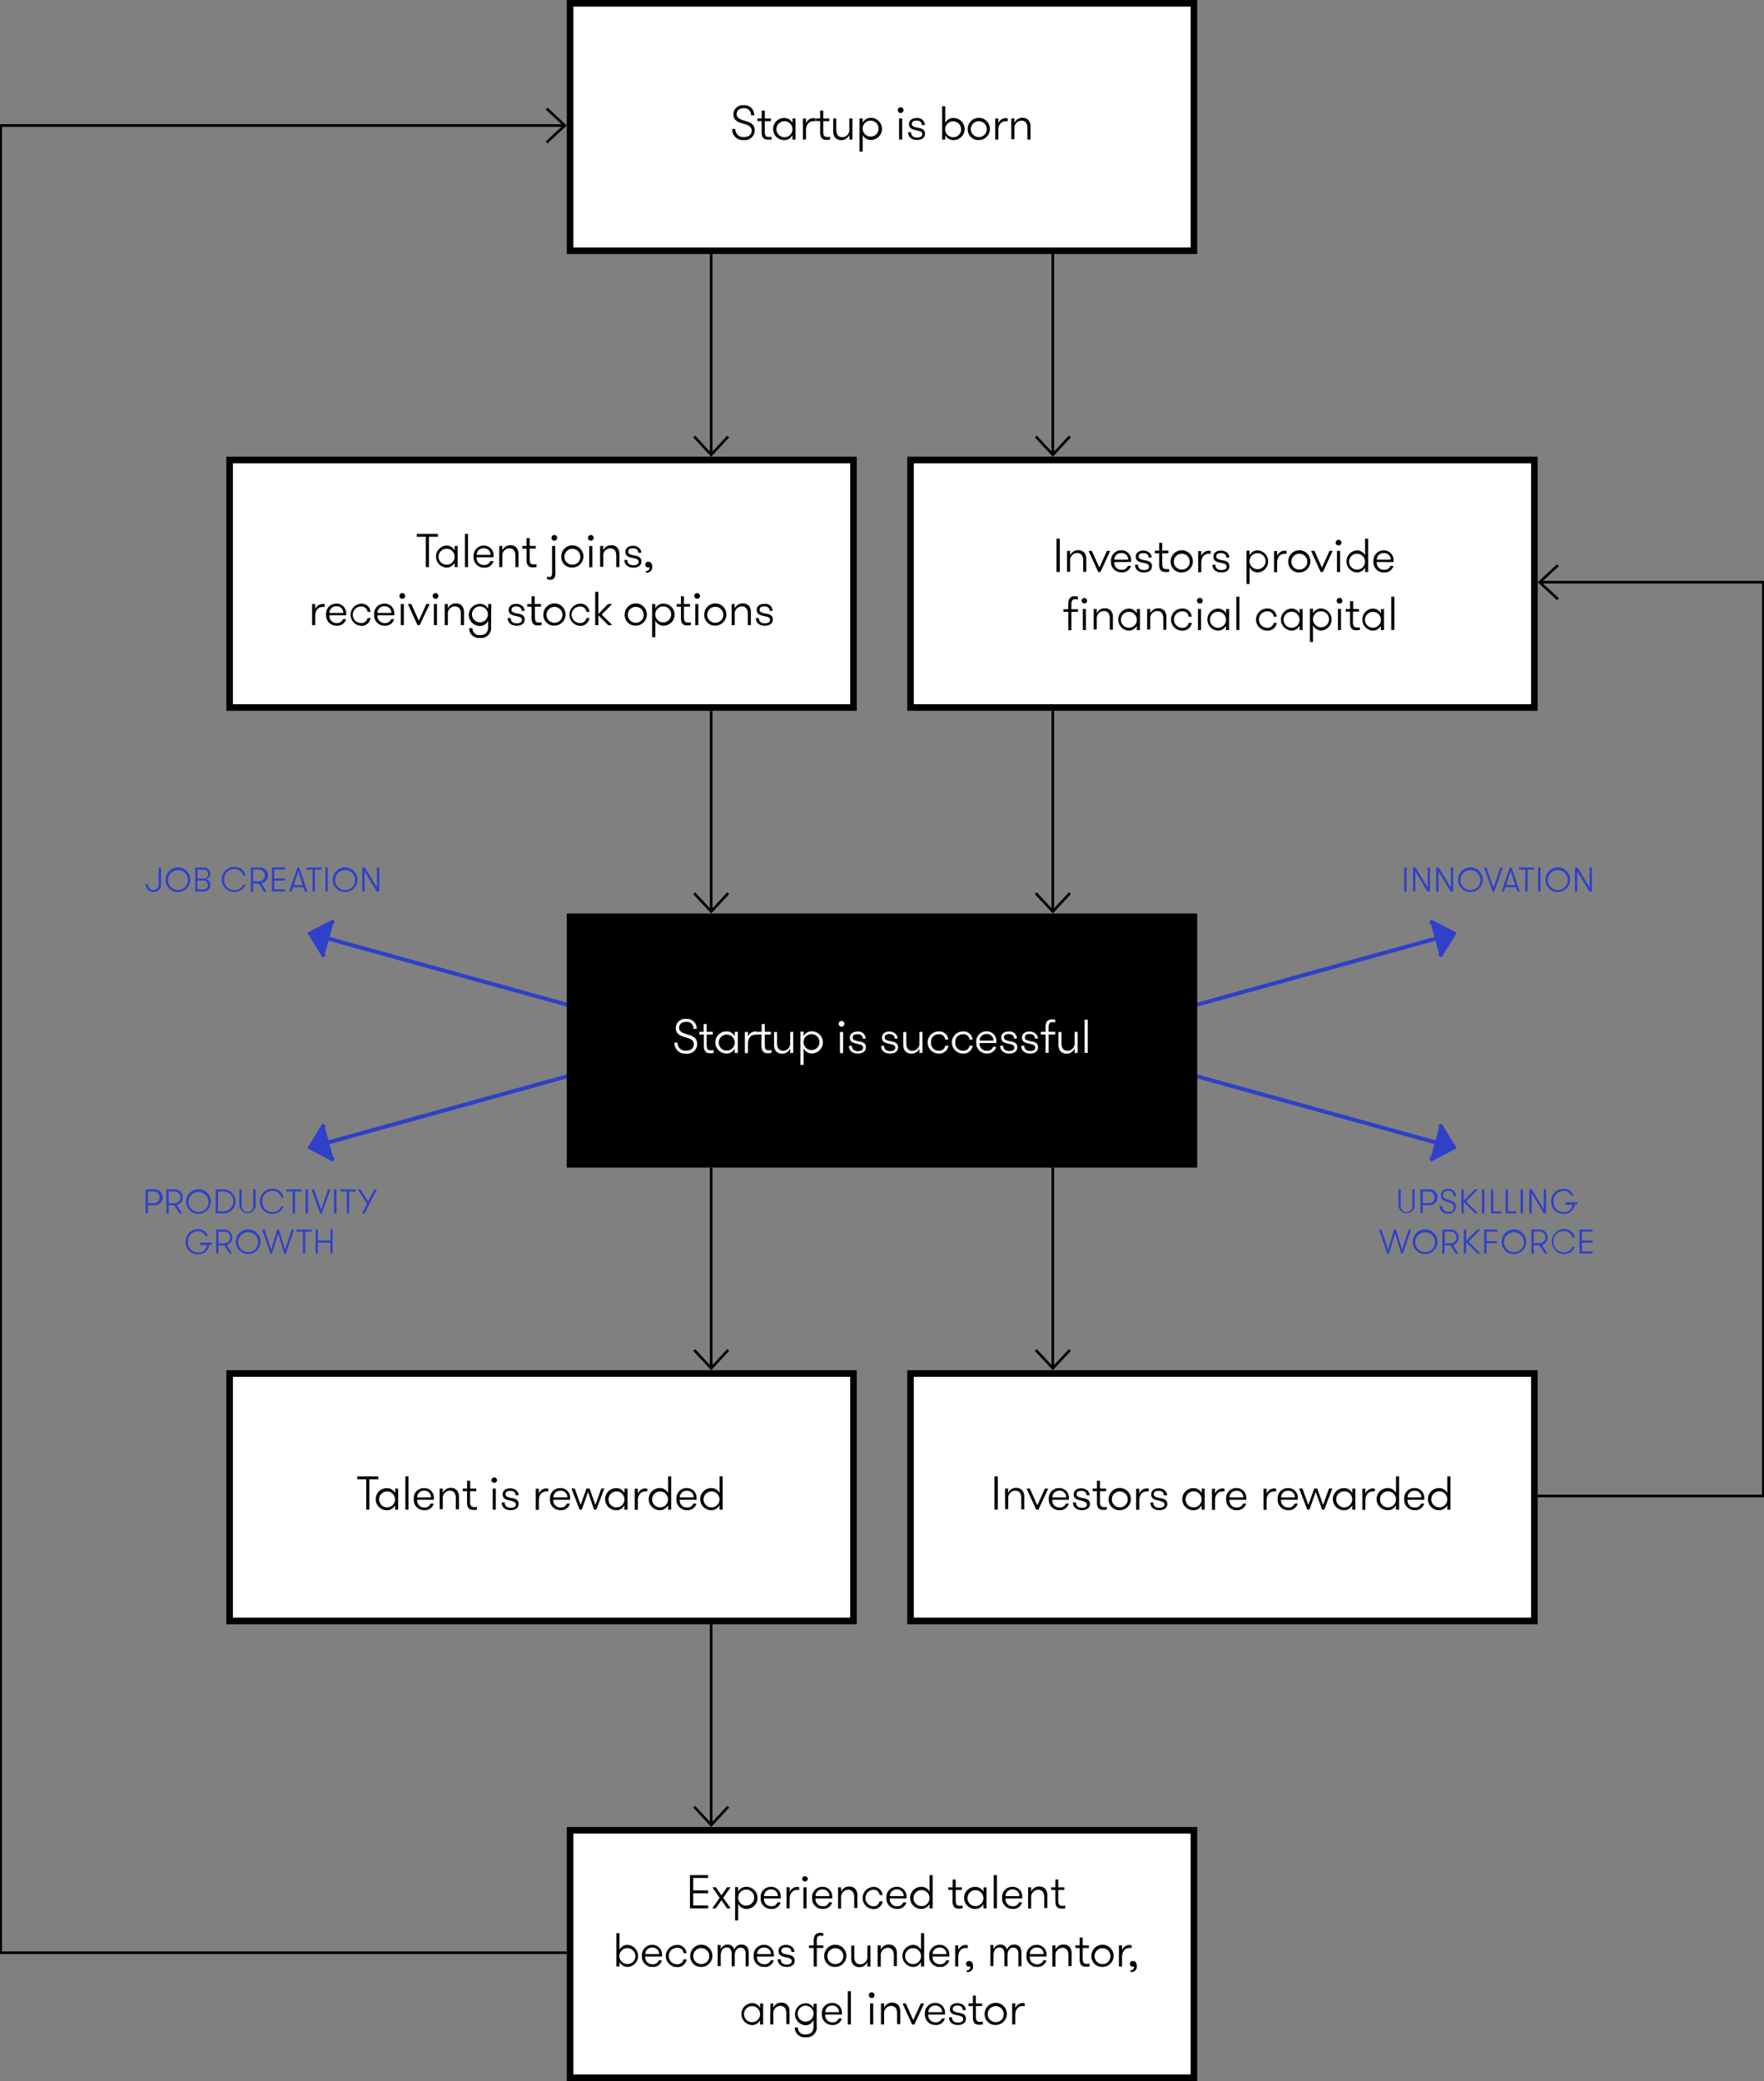<?xml version="1.0" encoding="UTF-8"?>
<svg preserveAspectRatio="xMidYMid slice" width="334px" height="394px" xmlns="http://www.w3.org/2000/svg" data-name="Layer 1" viewBox="0 0 334.49 394.3">
  <rect x="0" y="0" width="334.49" height="394.3" fill="#808080" stroke="none"/>
  <path fill="#fff" stroke="#000" stroke-miterlimit="10" stroke-width="1.25" d="M43.63 87.16h118.21v46.89H43.63zM43.63 260.24h118.21v46.88H43.63zM172.65 87.16h118.21v46.89H172.65zM172.65 260.24h118.21v46.88H172.65zM108.14.63h118.21v46.88H108.14zM108.14 346.79h118.21v46.88H108.14z"></path>
  <path d="M80.8 101.7h-1.71v-.55h4v.55H81.4v5.74h-.6zM86.84 103.44v4h-.58v-.84a1.68 1.68 0 01-1.58.94 2.09 2.09 0 010-4.17 1.69 1.69 0 011.59.94v-.87zm-.58 2a1.52 1.52 0 10-1.51 1.56 1.5 1.5 0 001.51-1.56zM88.21 101.15h.59v6.29h-.59zM90.43 105.58a1.34 1.34 0 001.39 1.47 1.15 1.15 0 001.19-.74h.63a1.69 1.69 0 01-1.78 1.24 1.94 1.94 0 01-2-2.11 1.9 1.9 0 011.91-2.06 1.79 1.79 0 011.87 1.78 2.34 2.34 0 010 .42zm0-.45h2.64a1.23 1.23 0 00-1.31-1.26 1.28 1.28 0 00-1.32 1.26zM94.72 103.44h.58v.87a1.58 1.58 0 011.53-1 1.48 1.48 0 011.18.49 1.89 1.89 0 01.35 1.24v2.4h-.58v-2.17c0-.78-.34-1.38-1.14-1.38a1.38 1.38 0 00-1.34 1.55v2h-.58zM101.78 107.44a4 4 0 01-.68.06c-.51 0-1.2-.11-1.2-1.39v-2.15h-.81v-.52h.81v-1.48h.58v1.48h1.16v.5h-1.16v2c0 .85.32 1 .73 1a4.48 4.48 0 00.57-.05zM105.36 108.67c0 .82-.36 1.17-1 1.17a1.63 1.63 0 01-.59-.11v-.5a1.1 1.1 0 00.42.1c.37 0 .54-.24.54-.69v-5.2h.58zm-.28-7.3a.54.54 0 110 1.07.54.54 0 010-1.07zM106.47 105.44a2.1 2.1 0 112.1 2.09 2 2 0 01-2.1-2.09zm3.61 0a1.51 1.51 0 10-1.51 1.56 1.5 1.5 0 001.51-1.56zM112.06 101.37a.54.54 0 11-.53.54.53.53 0 01.53-.54zm-.29 2.1h.59v4h-.59zM113.83 103.44h.59v.87a1.57 1.57 0 011.53-1 1.48 1.48 0 011.18.49 1.94 1.94 0 01.35 1.24v2.4h-.59v-2.17c0-.78-.34-1.38-1.14-1.38a1.37 1.37 0 00-1.33 1.51v2h-.59zM121.64 106.38c0 .76-.61 1.17-1.51 1.17s-1.69-.45-1.69-1.45h.56c0 .71.5 1 1.13 1s1-.23 1-.65c0-.58-.66-.62-1.31-.78s-1.2-.35-1.2-1.12.66-1.14 1.44-1.14 1.57.5 1.57 1.32h-.57c0-.55-.37-.85-1-.85s-.9.23-.9.66.45.58 1.2.71 1.28.34 1.28 1.13zM123.01 106.44c.36 0 .7.28.7.93a1.05 1.05 0 01-1.2 1.14v-.32a.59.59 0 00.64-.38.82.82 0 000-.38.3.3 0 01-.23.08.52.52 0 01-.52-.53.53.53 0 01.61-.54zM61.64 115a1.63 1.63 0 00-.35 0c-1 0-1.45.79-1.45 1.72v1.72h-.58v-4h.58v1a1.5 1.5 0 011.43-1 1 1 0 01.37 0zM62.53 116.58a1.34 1.34 0 001.39 1.47 1.16 1.16 0 001.18-.74h.59a1.69 1.69 0 01-1.78 1.24 1.94 1.94 0 01-2-2.11 1.9 1.9 0 011.91-2.07 1.79 1.79 0 011.89 1.79 3.57 3.57 0 010 .42zm0-.45h2.64a1.23 1.23 0 00-1.32-1.26 1.26 1.26 0 00-1.31 1.26zM69.76 115.92a1.13 1.13 0 00-1.24-1 1.56 1.56 0 000 3.12 1.15 1.15 0 001.24-.94h.58a1.7 1.7 0 01-1.83 1.47 2.1 2.1 0 010-4.19 1.67 1.67 0 011.81 1.56zM71.64 116.58a1.34 1.34 0 001.39 1.47 1.16 1.16 0 001.19-.74h.58a1.69 1.69 0 01-1.78 1.24 1.94 1.94 0 01-2-2.11 1.9 1.9 0 011.91-2.07 1.79 1.79 0 011.89 1.79 2.39 2.39 0 010 .42zm0-.45h2.64a1.23 1.23 0 00-1.31-1.26 1.27 1.27 0 00-1.33 1.26zM76.35 112.37a.54.54 0 11-.54.54.53.53 0 01.54-.54zm-.29 2.07h.58v4h-.58zM78.06 114.44l1.42 3.17 1.43-3.17h.63l-1.9 4h-.41l-1.83-4zM82.64 112.37a.54.54 0 11-.53.54.52.52 0 01.53-.54zm-.31 2.07h.59v4h-.59zM84.39 114.44h.59v.88a1.57 1.57 0 011.53-1 1.5 1.5 0 011.18.5 1.94 1.94 0 01.35 1.24v2.38h-.59v-2.17c0-.78-.34-1.38-1.14-1.38a1.37 1.37 0 00-1.33 1.55v2h-.59zM93.16 118.77a1.85 1.85 0 01-2.07 2.09 1.82 1.82 0 01-2.07-1.83h.62a1.29 1.29 0 001.47 1.3c.93 0 1.5-.45 1.5-1.56v-1.17a1.67 1.67 0 01-1.57 1 2.09 2.09 0 010-4.18 1.68 1.68 0 011.57.94v-.92h.59zm-3.61-2.33a1.51 1.51 0 101.51-1.55 1.5 1.5 0 00-1.51 1.55zM99.53 117.38c0 .76-.61 1.17-1.51 1.17s-1.7-.45-1.7-1.45h.57c0 .71.5 1 1.13 1s1-.22 1-.64c0-.58-.66-.62-1.31-.78s-1.2-.35-1.2-1.12.66-1.15 1.44-1.15 1.57.51 1.57 1.33h-.57c0-.55-.37-.85-1-.85s-.9.23-.9.66.45.57 1.2.71 1.28.33 1.28 1.12zM102.73 118.44a4 4 0 01-.68.06c-.51 0-1.2-.11-1.2-1.39v-2.15h-.81v-.52h.81v-1.47h.58v1.47h1.21v.51h-1.16v2c0 .85.32 1 .73 1a4.63 4.63 0 00.57 0zM103.08 116.44a2.1 2.1 0 112.1 2.09 2 2 0 01-2.1-2.09zm3.61 0a1.51 1.51 0 10-1.51 1.56 1.5 1.5 0 001.51-1.56zM111.23 115.92a1.12 1.12 0 00-1.24-1 1.56 1.56 0 000 3.12 1.15 1.15 0 001.24-.94h.58a1.7 1.7 0 01-1.83 1.47 2.1 2.1 0 010-4.19 1.69 1.69 0 011.82 1.56zM114.13 116.44l2 2h-.77l-1.87-1.86v1.86h-.59v-6.3h.59v4.19l1.85-1.89h.77zM118.49 116.44a2.1 2.1 0 112.1 2.09 2 2 0 01-2.1-2.09zm3.61 0a1.51 1.51 0 10-1.51 1.56 1.5 1.5 0 001.51-1.56zM124.28 115.31a1.68 1.68 0 011.57-.94 2.09 2.09 0 010 4.18 1.67 1.67 0 01-1.57-1v3.17h-.59v-6.28h.59zm0 1.14a1.51 1.51 0 101.51-1.55 1.5 1.5 0 00-1.51 1.54zM131.03 118.44a4 4 0 01-.69.06c-.51 0-1.19-.11-1.19-1.39v-2.15h-.81v-.52h.81v-1.47h.57v1.47h1.16v.51h-1.16v2c0 .85.33 1 .73 1a5 5 0 00.58 0zM132.14 112.37a.54.54 0 110 1.07.54.54 0 010-1.07zm-.28 2.09h.58v4h-.58zM133.56 116.44a2.1 2.1 0 112.09 2.09 2 2 0 01-2.09-2.09zm3.61 0a1.52 1.52 0 10-1.52 1.56 1.5 1.5 0 001.52-1.56zM138.76 114.44h.58v.88a1.59 1.59 0 011.53-1 1.49 1.49 0 011.18.5 1.89 1.89 0 01.35 1.24v2.38h-.58v-2.17c0-.78-.34-1.38-1.14-1.38a1.38 1.38 0 00-1.34 1.55v2h-.58zM146.55 117.38c0 .76-.62 1.17-1.52 1.17s-1.69-.45-1.69-1.45h.57c0 .71.49 1 1.12 1s1-.22 1-.64c0-.58-.66-.62-1.32-.78s-1.2-.35-1.2-1.12.66-1.15 1.45-1.15a1.38 1.38 0 011.56 1.33h-.57c0-.55-.36-.85-1-.85s-.9.23-.9.66.45.57 1.21.71 1.29.33 1.29 1.12zM69.51 280.28h-1.7v-.55h4v.55h-1.7v5.75h-.6zM75.56 282.04v4h-.59v-.85a1.68 1.68 0 01-1.57.95 2.09 2.09 0 010-4.18 1.67 1.67 0 011.58.95v-.86zm-.59 2a1.51 1.51 0 10-1.51 1.56 1.5 1.5 0 001.51-1.56zM76.93 279.73h.58v6.3h-.58zM79.15 284.16a1.33 1.33 0 001.38 1.46 1.15 1.15 0 001.19-.74h.59a1.71 1.71 0 01-1.78 1.25 1.94 1.94 0 01-2-2.12 1.9 1.9 0 011.91-2.06 1.79 1.79 0 011.89 1.78 3.64 3.64 0 010 .43zm0-.45h2.64a1.23 1.23 0 00-1.31-1.27 1.26 1.26 0 00-1.32 1.27zM83.43 282.04h.59v.87a1.57 1.57 0 011.53-1 1.45 1.45 0 011.18.5 1.93 1.93 0 01.35 1.24v2.34h-.59v-2.17c0-.78-.34-1.39-1.14-1.39a1.38 1.38 0 00-1.33 1.51v2h-.59zM90.5 286.03a4.25 4.25 0 01-.69.05c-.51 0-1.19-.11-1.19-1.38v-2.16h-.81v-.5h.83v-1.48h.57v1.48h1.16v.5h-1.18v2c0 .84.33 1 .73 1h.58zM93.76 279.94a.53.53 0 01.54.54.54.54 0 01-1.07 0 .54.54 0 01.53-.54zm-.28 2.1h.58v4h-.58zM98.39 284.96c0 .75-.61 1.17-1.51 1.17s-1.69-.45-1.69-1.45h.56c0 .71.5 1 1.13 1s1-.22 1-.65-.65-.62-1.31-.77-1.2-.35-1.2-1.13.66-1.14 1.44-1.14 1.57.5 1.57 1.32h-.57c0-.55-.37-.84-1-.84s-.9.22-.9.65.45.58 1.21.72 1.27.33 1.27 1.12zM104.02 282.58a1.17 1.17 0 00-.35 0c-1 0-1.45.79-1.45 1.72v1.77h-.58v-4h.58v.95a1.5 1.5 0 011.43-1 .82.82 0 01.37.06zM104.96 284.16a1.33 1.33 0 001.39 1.46 1.15 1.15 0 001.18-.74h.59a1.7 1.7 0 01-1.78 1.25 1.94 1.94 0 01-2-2.12 1.9 1.9 0 011.91-2.06 1.79 1.79 0 011.89 1.78 3.64 3.64 0 010 .43zm0-.45h2.68a1.23 1.23 0 00-1.32-1.26 1.26 1.26 0 00-1.35 1.26zM111.54 282.69l-1.18 3.34h-.42l-1.54-4h.62l1.12 3.11 1.11-3.11h.58l1.11 3.11 1.12-3.11h.58l-1.54 4h-.41zM119.03 282.04v4h-.59v-.85a1.68 1.68 0 01-1.57.95 2.09 2.09 0 010-4.18 1.67 1.67 0 011.58.95v-.86zm-.59 2a1.51 1.51 0 10-1.51 1.56 1.5 1.5 0 001.51-1.56zM122.78 282.58a1.17 1.17 0 00-.35 0c-1 0-1.45.79-1.45 1.72v1.77h-.59v-4h.59v.95a1.49 1.49 0 011.42-1 .87.87 0 01.38.06zM126.7 285.18a1.68 1.68 0 01-1.57.95 2.09 2.09 0 010-4.18 1.66 1.66 0 011.58.95v-3.17h.59v6.3h-.59zm0-1.14a1.51 1.51 0 10-1.51 1.56 1.5 1.5 0 001.51-1.56zM128.92 284.16a1.33 1.33 0 001.38 1.46 1.15 1.15 0 001.19-.74h.59a1.71 1.71 0 01-1.78 1.25 1.94 1.94 0 01-2-2.12 1.9 1.9 0 011.91-2.06 1.79 1.79 0 011.89 1.78 3.64 3.64 0 010 .43zm0-.45h2.64a1.23 1.23 0 00-1.32-1.26 1.26 1.26 0 00-1.31 1.26zM136.45 285.18a1.68 1.68 0 01-1.57.95 2.09 2.09 0 010-4.18 1.67 1.67 0 011.58.95v-3.17h.59v6.3h-.59zm0-1.14a1.51 1.51 0 10-1.51 1.56 1.5 1.5 0 001.51-1.56zM200.31 102.06h.63v6.31h-.63zM202.31 104.38h.58v.87a1.58 1.58 0 011.53-1 1.48 1.48 0 011.18.49 1.89 1.89 0 01.35 1.24v2.35h-.58v-2.17c0-.79-.34-1.39-1.14-1.39a1.38 1.38 0 00-1.34 1.51v2.05h-.58zM207.01 104.38l1.42 3.17 1.43-3.17h.63l-1.86 4h-.41l-1.83-4zM211.26 106.49a1.34 1.34 0 001.39 1.47 1.17 1.17 0 001.19-.74h.58a1.69 1.69 0 01-1.78 1.22 1.93 1.93 0 01-2-2.11 1.9 1.9 0 011.91-2.06 1.79 1.79 0 011.89 1.78 2.34 2.34 0 010 .42zm0-.45h2.64a1.24 1.24 0 00-1.32-1.26 1.27 1.27 0 00-1.31 1.26zM218.4 107.29c0 .76-.61 1.17-1.51 1.17s-1.7-.45-1.7-1.45h.57c0 .72.5 1 1.13 1s.95-.23.95-.65c0-.58-.66-.62-1.31-.77s-1.2-.36-1.2-1.13.66-1.14 1.44-1.14 1.57.5 1.57 1.32h-.57c0-.55-.37-.85-1-.85s-.9.23-.9.66.45.58 1.2.71 1.33.34 1.33 1.13zM221.64 108.37a5.62 5.62 0 01-.68 0c-.51 0-1.2-.11-1.2-1.39v-2.15h-.81v-.5h.81v-1.48h.58v1.48h1.16v.5h-1.16v2c0 .84.32 1 .73 1a4.48 4.48 0 00.57 0zM221.95 106.38a2.1 2.1 0 112.1 2.08 2 2 0 01-2.1-2.08zm3.61 0a1.51 1.51 0 10-1.51 1.55 1.5 1.5 0 001.51-1.55zM229.54 104.92a1.22 1.22 0 00-.35 0c-1 0-1.45.79-1.45 1.72v1.78h-.58v-4h.58v.94a1.5 1.5 0 011.42-1 .86.86 0 01.38.07zM233.06 107.29c0 .76-.61 1.17-1.51 1.17s-1.69-.45-1.69-1.45h.56c0 .72.5 1 1.13 1s1-.23 1-.65c0-.58-.65-.62-1.31-.77s-1.2-.36-1.2-1.13.66-1.14 1.44-1.14 1.57.5 1.57 1.32h-.57c0-.55-.37-.85-1-.85s-.9.23-.9.66.45.58 1.21.71 1.27.34 1.27 1.13zM236.89 105.22a1.68 1.68 0 011.58-.93 2.09 2.09 0 010 4.17 1.68 1.68 0 01-1.58-1v3.18h-.58v-6.31h.58zm0 1.15a1.52 1.52 0 101.52-1.56 1.5 1.5 0 00-1.52 1.56zM243.91 104.92a1.22 1.22 0 00-.35 0c-1 0-1.45.79-1.45 1.72v1.78h-.58v-4h.58v.94a1.5 1.5 0 011.43-1 .82.82 0 01.37.07zM244.22 106.38a2.1 2.1 0 112.1 2.08 2 2 0 01-2.1-2.08zm3.61 0a1.51 1.51 0 10-1.51 1.55 1.5 1.5 0 001.51-1.55zM249.2 104.38l1.41 3.17 1.43-3.17h.6l-1.85 4h-.42l-1.82-4zM253.75 102.28a.54.54 0 11-.53.54.53.53 0 01.53-.54zm-.29 2.1h.59v4h-.59zM258.77 107.52a1.68 1.68 0 01-1.57.94 2.09 2.09 0 010-4.17 1.68 1.68 0 011.58.94v-3.17h.59v6.31h-.59zm0-1.14a1.51 1.51 0 10-1.51 1.55 1.5 1.5 0 001.51-1.55zM260.99 106.49a1.34 1.34 0 001.39 1.47 1.15 1.15 0 001.19-.74h.58a1.69 1.69 0 01-1.78 1.24 1.93 1.93 0 01-2-2.11 1.9 1.9 0 011.91-2.06 1.79 1.79 0 011.89 1.78 2.34 2.34 0 010 .42zm0-.45h2.65a1.24 1.24 0 00-1.31-1.26 1.28 1.28 0 00-1.33 1.26zM204.37 113.61a1.28 1.28 0 00-.47-.08c-.36 0-.77.08-.77.9v1h1.24v.5h-1.24v3.48h-.58v-3.48h-.91v-.5h.9v-.99c0-1.36.77-1.47 1.24-1.47a1.25 1.25 0 01.58.1zm1.22-.31a.52.52 0 01.52.52.51.51 0 01-.52.51.5.5 0 01-.51-.51.51.51 0 01.56-.52zm-.29 2.08h.58v4h-.58zM207.35 115.38h.59v.87a1.57 1.57 0 011.53-1 1.48 1.48 0 011.18.49 1.94 1.94 0 01.35 1.24v2.34h-.59v-2.17c0-.78-.34-1.38-1.14-1.38a1.37 1.37 0 00-1.33 1.51v2h-.59zM216.12 115.38v4h-.59v-.84a1.68 1.68 0 01-1.57.94 2.09 2.09 0 010-4.17 1.68 1.68 0 011.58.94v-.85zm-.59 2a1.51 1.51 0 10-1.51 1.56 1.5 1.5 0 001.51-1.57zM217.49 115.38h.58v.87a1.58 1.58 0 011.53-1 1.48 1.48 0 011.18.49 1.94 1.94 0 01.35 1.24v2.34h-.58v-2.17c0-.78-.35-1.38-1.15-1.38a1.37 1.37 0 00-1.33 1.51v2h-.58zM225.36 116.83a1.12 1.12 0 00-1.24-1 1.56 1.56 0 000 3.12 1.14 1.14 0 001.23-.94h.59a1.71 1.71 0 01-1.84 1.47 2.09 2.09 0 010-4.18 1.67 1.67 0 011.82 1.55zM227.4 113.28a.54.54 0 110 1.07.54.54 0 010-1.07zm-.28 2.1h.58v4h-.58zM233.01 115.38v4h-.58v-.84a1.69 1.69 0 01-1.58.94 2.09 2.09 0 010-4.17 1.69 1.69 0 011.59.94v-.85zm-.58 2a1.52 1.52 0 10-1.52 1.56 1.5 1.5 0 001.52-1.57zM234.39 113.06h.58v6.3h-.58zM241.47 116.83a1.12 1.12 0 00-1.24-1 1.56 1.56 0 000 3.12 1.14 1.14 0 001.23-.94h.59a1.71 1.71 0 01-1.84 1.47 2.09 2.09 0 010-4.18 1.67 1.67 0 011.82 1.55zM246.95 115.38v4h-.58v-.84a1.68 1.68 0 01-1.58.94 2.09 2.09 0 010-4.17 1.69 1.69 0 011.59.94v-.85zm-.58 2a1.52 1.52 0 10-1.51 1.56 1.5 1.5 0 001.51-1.57zM248.91 116.22a1.69 1.69 0 011.58-.93 2.09 2.09 0 010 4.17 1.69 1.69 0 01-1.58-1v3.18h-.58v-6.31h.58zm0 1.14a1.52 1.52 0 101.52-1.55 1.51 1.51 0 00-1.52 1.55zM253.93 113.28a.54.54 0 11-.53.54.52.52 0 01.53-.54zm-.29 2.1h.58v4h-.58zM257.82 119.36a4 4 0 01-.68.06c-.51 0-1.2-.11-1.2-1.39v-2.15h-.81v-.5h.81v-1.48h.58v1.48h1.12v.5h-1.16v2c0 .85.32 1 .73 1a4.48 4.48 0 00.57 0zM262.37 115.38v4h-.59v-.84a1.68 1.68 0 01-1.57.94 2.09 2.09 0 010-4.17 1.68 1.68 0 011.58.94v-.85zm-.59 2a1.51 1.51 0 10-1.51 1.56 1.5 1.5 0 001.51-1.57zM263.74 113.06h.59v6.3h-.59zM188.56 279.73h.63v6.3h-.63zM190.56 282.04h.58v.87a1.58 1.58 0 011.53-1 1.45 1.45 0 011.18.5 1.93 1.93 0 01.35 1.24v2.34h-.56v-2.17c0-.78-.35-1.39-1.15-1.39a1.38 1.38 0 00-1.33 1.51v2h-.58zM195.26 282.04l1.42 3.17 1.43-3.17h.63l-1.86 4h-.41l-1.83-4zM199.51 284.16a1.33 1.33 0 001.39 1.46 1.17 1.17 0 001.19-.74h.55a1.7 1.7 0 01-1.78 1.25 1.94 1.94 0 01-2-2.12 1.89 1.89 0 011.9-2.06 1.8 1.8 0 011.9 1.78 2.44 2.44 0 010 .43zm0-.45h2.64a1.23 1.23 0 00-1.31-1.27 1.27 1.27 0 00-1.32 1.27zM206.64 284.96c0 .75-.61 1.17-1.51 1.17s-1.7-.45-1.7-1.45h.57c0 .71.5 1 1.13 1s.95-.22.95-.65-.66-.62-1.31-.77-1.2-.35-1.2-1.13.66-1.14 1.44-1.14 1.57.5 1.57 1.32h-.57c0-.55-.37-.84-1-.84s-.9.22-.9.65.45.58 1.2.72 1.33.33 1.33 1.12zM209.85 286.03a4.12 4.12 0 01-.68.05c-.51 0-1.2-.11-1.2-1.38v-2.16h-.81v-.5h.81v-1.48h.58v1.48h1.16v.5h-1.16v2c0 .84.32 1 .73 1h.57zM210.2 284.04a2.1 2.1 0 112.1 2.09 2 2 0 01-2.1-2.09zm3.61 0a1.51 1.51 0 10-1.51 1.56 1.5 1.5 0 001.51-1.56zM217.79 282.58a1.17 1.17 0 00-.35 0c-1 0-1.45.79-1.45 1.72v1.77h-.59v-4h.59v.95a1.49 1.49 0 011.42-1 .87.87 0 01.38.06zM221.31 284.96c0 .75-.61 1.17-1.51 1.17s-1.69-.45-1.69-1.45h.53c0 .71.5 1 1.13 1s1-.22 1-.65-.66-.62-1.31-.77-1.2-.35-1.2-1.13.66-1.14 1.44-1.14 1.57.5 1.57 1.32h-.63c0-.55-.37-.84-1-.84s-.9.22-.9.65.45.58 1.2.72 1.37.33 1.37 1.12zM228.39 282.04v4h-.58v-.85a1.69 1.69 0 01-1.58.95 2.09 2.09 0 010-4.18 1.68 1.68 0 011.59.95v-.86zm-.58 2a1.52 1.52 0 10-1.52 1.56 1.51 1.51 0 001.52-1.56zM232.15 282.58a1.17 1.17 0 00-.35 0c-1 0-1.45.79-1.45 1.72v1.77h-.58v-4h.58v.95a1.5 1.5 0 011.43-1 .82.82 0 01.37.06zM233.08 284.16a1.33 1.33 0 001.39 1.46 1.17 1.17 0 001.19-.74h.58a1.7 1.7 0 01-1.78 1.25 1.94 1.94 0 01-2-2.12 1.89 1.89 0 011.9-2.06 1.8 1.8 0 011.9 1.78 2.44 2.44 0 010 .43zm0-.45h2.64a1.23 1.23 0 00-1.32-1.26 1.27 1.27 0 00-1.31 1.26zM241.93 282.58a1.2 1.2 0 00-.35 0c-1 0-1.45.79-1.45 1.72v1.77h-.59v-4h.59v.95a1.49 1.49 0 011.42-1 .89.89 0 01.38.06zM242.85 284.16a1.33 1.33 0 001.39 1.46 1.15 1.15 0 001.19-.74h.58a1.7 1.7 0 01-1.78 1.25 1.94 1.94 0 01-2-2.12 1.9 1.9 0 011.91-2.06 1.79 1.79 0 011.89 1.78 2.44 2.44 0 010 .43zm0-.45h2.64a1.23 1.23 0 00-1.31-1.26 1.27 1.27 0 00-1.32 1.26zM249.43 282.69l-1.18 3.34h-.42l-1.54-4h.62l1.13 3.11 1.11-3.11h.57l1.11 3.11 1.12-3.11h.63l-1.54 4h-.4zM256.93 282.04v4h-.58v-.85a1.7 1.7 0 01-1.58.95 2.09 2.09 0 010-4.18 1.68 1.68 0 011.59.95v-.86zm-.58 2a1.52 1.52 0 10-1.52 1.56 1.51 1.51 0 001.52-1.56zM260.64 282.58a1.17 1.17 0 00-.35 0c-1 0-1.45.79-1.45 1.72v1.77h-.58v-4h.58v.95a1.5 1.5 0 011.43-1 .82.82 0 01.37.06zM264.64 285.18a1.69 1.69 0 01-1.58.95 2.09 2.09 0 010-4.18 1.68 1.68 0 011.58.95v-3.17h.58v6.3h-.58zm0-1.14a1.52 1.52 0 10-1.51 1.56 1.5 1.5 0 001.51-1.56zM266.82 284.16a1.33 1.33 0 001.39 1.46 1.17 1.17 0 001.19-.74h.58a1.7 1.7 0 01-1.78 1.25 1.94 1.94 0 01-2-2.12 1.9 1.9 0 011.91-2.06 1.79 1.79 0 011.89 1.78 2.44 2.44 0 010 .43zm0-.45h2.64a1.23 1.23 0 00-1.32-1.26 1.27 1.27 0 00-1.31 1.26zM274.36 285.18a1.71 1.71 0 01-1.58.95 2.09 2.09 0 010-4.18 1.68 1.68 0 011.59.95v-3.17h.58v6.3h-.58zm0-1.14a1.52 1.52 0 10-1.52 1.56 1.51 1.51 0 001.52-1.56zM139.46 24.44a1.48 1.48 0 001.64 1.53c.86 0 1.45-.44 1.45-1.22s-.73-1.08-1.41-1.27c-1.07-.29-2.05-.61-2.05-1.81a1.73 1.73 0 011.94-1.72 1.82 1.82 0 012 1.9h-.6a1.26 1.26 0 00-1.38-1.35c-.77 0-1.34.4-1.34 1.13s.69 1 1.42 1.22c1 .28 2 .6 2 1.86a1.84 1.84 0 01-2.07 1.82 2 2 0 01-2.21-2.09zM146.32 26.44a4.21 4.21 0 01-.68 0c-.51 0-1.2-.11-1.2-1.39v-2.12h-.8v-.49h.81v-1.49h.58v1.49h1.16v.51h-1.16v2c0 .85.32 1 .73 1a5 5 0 00.58 0zM150.86 22.44v4h-.58v-.84a1.69 1.69 0 01-1.58.94 2.09 2.09 0 010-4.18 1.68 1.68 0 011.59.95v-.87zm-.58 2a1.52 1.52 0 10-1.52 1.56 1.5 1.5 0 001.52-1.56zM154.64 22.96a1.63 1.63 0 00-.35 0c-1 0-1.45.79-1.45 1.72v1.76h-.58v-4h.58v.95a1.5 1.5 0 011.42-1 1 1 0 01.38.05zM157.41 26.44a4 4 0 01-.68.06c-.51 0-1.2-.11-1.2-1.39v-2.18h-.81v-.49h.81v-1.49h.58v1.49h1.16v.51h-1.16v2c0 .85.32 1 .73 1a4.63 4.63 0 00.57 0zM161.64 22.44v4h-.58v-.9a1.59 1.59 0 01-1.52 1 1.52 1.52 0 01-1.2-.5 2 2 0 01-.34-1.25v-2.35h.58v2.17c0 .79.34 1.39 1.14 1.39a1.38 1.38 0 001.33-1.56v-2zM163.58 23.27a1.68 1.68 0 011.57-.94 2.09 2.09 0 010 4.18 1.67 1.67 0 01-1.57-.95v3.17h-.59v-6.29h.59zm0 1.14a1.51 1.51 0 101.51-1.55 1.5 1.5 0 00-1.51 1.58zM170.77 20.33a.54.54 0 11-.53.54.52.52 0 01.53-.54zm-.29 2.11h.59v4h-.59zM175.39 25.34c0 .76-.61 1.17-1.51 1.17s-1.69-.45-1.69-1.45h.57c0 .71.49 1 1.12 1s1-.22 1-.64c0-.58-.66-.62-1.32-.78s-1.2-.35-1.2-1.12.66-1.15 1.45-1.15a1.38 1.38 0 011.56 1.33h-.57c0-.55-.36-.85-1-.85s-.9.23-.9.66.45.57 1.21.71 1.28.33 1.28 1.12zM179.23 26.44h-.59v-6.3h.59v3.17a1.67 1.67 0 011.58-.95 2.09 2.09 0 010 4.18 1.68 1.68 0 01-1.57-.94zm3-2a1.51 1.51 0 10-1.51 1.56 1.5 1.5 0 001.53-1.56zM183.49 24.44a2.1 2.1 0 112.1 2.09 2 2 0 01-2.1-2.09zm3.61 0a1.51 1.51 0 10-1.46 1.54 1.5 1.5 0 001.46-1.54zM191.08 22.96a1.63 1.63 0 00-.35 0c-1 0-1.45.79-1.45 1.72v1.76h-.58v-4h.58v.95a1.5 1.5 0 011.42-1 1 1 0 01.38.06zM191.75 22.44h.58v.88a1.59 1.59 0 011.53-1 1.49 1.49 0 011.18.5 1.94 1.94 0 01.35 1.24v2.38h-.58v-2.2c0-.78-.34-1.38-1.15-1.38a1.38 1.38 0 00-1.33 1.51v2h-.58zM131.47 355.82v2.35h2.83v.55h-2.83v2.3h2.83v.56h-3.44v-6.3h3.44v.54zM138.57 361.58h-.67l-1.08-1.55-1.07 1.55h-.67l1.4-2-1.38-2h.67l1.05 1.53 1.06-1.53h.67l-1.39 2zM139.99 358.44a1.66 1.66 0 011.58-.94 2.09 2.09 0 010 4.18 1.68 1.68 0 01-1.58-1v3.18h-.58v-6.31h.58zm0 1.14a1.52 1.52 0 101.52-1.56 1.51 1.51 0 00-1.52 1.56zM144.88 359.7a1.34 1.34 0 001.39 1.47 1.15 1.15 0 001.18-.74h.59a1.7 1.7 0 01-1.78 1.25 1.94 1.94 0 01-2-2.12 1.9 1.9 0 011.91-2.06 1.79 1.79 0 011.89 1.78 3.49 3.49 0 010 .42zm0-.44h2.64a1.24 1.24 0 00-1.32-1.27 1.27 1.27 0 00-1.31 1.27zM151.55 358.13a1.22 1.22 0 00-.35-.05c-1 0-1.45.8-1.45 1.72v1.78h-.59v-4h.59v.94a1.49 1.49 0 011.42-1 .87.87 0 01.38.06zM152.64 355.49a.53.53 0 01.54.54.54.54 0 01-1.07 0 .53.53 0 01.53-.54zm-.29 2.1h.59v4h-.59zM154.64 359.7a1.34 1.34 0 001.38 1.47 1.15 1.15 0 001.19-.74h.59a1.72 1.72 0 01-1.79 1.25 1.94 1.94 0 01-2-2.12 1.9 1.9 0 011.91-2.06 1.79 1.79 0 011.89 1.78 2.34 2.34 0 010 .42zm0-.44h2.63a1.24 1.24 0 00-1.31-1.27 1.26 1.26 0 00-1.32 1.27zM158.92 357.59h.58v.85a1.59 1.59 0 011.54-1 1.46 1.46 0 011.17.49 1.9 1.9 0 01.36 1.25v2.34h-.59v-2.08c0-.79-.34-1.39-1.14-1.39a1.38 1.38 0 00-1.34 1.51v2.05h-.58zM166.8 359.05a1.13 1.13 0 00-1.25-1 1.57 1.57 0 000 3.13 1.13 1.13 0 001.23-.94h.59a1.72 1.72 0 01-1.84 1.47 2.1 2.1 0 010-4.19 1.67 1.67 0 011.82 1.56zM168.71 359.7a1.34 1.34 0 001.39 1.47 1.17 1.17 0 001.19-.74h.58a1.7 1.7 0 01-1.78 1.25 1.94 1.94 0 01-2-2.12 1.9 1.9 0 011.91-2.06 1.79 1.79 0 011.89 1.78 2.34 2.34 0 010 .42zm0-.44h2.64a1.24 1.24 0 00-1.32-1.27 1.28 1.28 0 00-1.31 1.27zM176.25 360.73a1.71 1.71 0 01-1.58.95 2.09 2.09 0 010-4.18 1.69 1.69 0 011.59.94v-3.16h.58v6.3h-.58zm0-1.14a1.52 1.52 0 10-1.52 1.56 1.51 1.51 0 001.52-1.56zM182.5 361.58a5.62 5.62 0 01-.68.05c-.52 0-1.2-.11-1.2-1.38v-2.16h-.81v-.5h.83v-1.48h.57v1.48h1.17v.5h-1.17v2c0 .84.33 1 .73 1a4.65 4.65 0 00.58-.05zM187.05 357.59v4h-.59v-.85a1.68 1.68 0 01-1.57.95 2.09 2.09 0 010-4.18 1.68 1.68 0 011.58.94v-.85zm-.59 2a1.51 1.51 0 10-1.51 1.56 1.5 1.5 0 001.51-1.56zM188.42 355.28h.59v6.3h-.59zM190.64 359.7a1.33 1.33 0 001.38 1.47 1.15 1.15 0 001.19-.74h.58a1.7 1.7 0 01-1.78 1.25 1.94 1.94 0 01-2-2.12 1.9 1.9 0 011.91-2.06 1.79 1.79 0 011.89 1.78 2.34 2.34 0 010 .42zm0-.44h2.64a1.24 1.24 0 00-1.31-1.27 1.28 1.28 0 00-1.33 1.27zM194.93 357.59h.58v.85a1.58 1.58 0 011.53-1 1.48 1.48 0 011.18.49 1.9 1.9 0 01.35 1.25v2.34h-.58v-2.08c0-.79-.34-1.39-1.14-1.39a1.38 1.38 0 00-1.34 1.51v2.05h-.58zM201.98 361.58a5.62 5.62 0 01-.68.05c-.51 0-1.2-.11-1.2-1.38v-2.16h-.81v-.5h.81v-1.48h.54v1.48h1.16v.5h-1.16v2c0 .84.32 1 .73 1a4.48 4.48 0 00.57-.05zM117.5 372.58h-.59v-6.31h.59v3.17a1.68 1.68 0 011.58-.94 2.09 2.09 0 010 4.17 1.68 1.68 0 01-1.57-.94zm3-2a1.51 1.51 0 10-1.51 1.55 1.5 1.5 0 001.53-1.54zM122.38 370.7a1.34 1.34 0 001.39 1.47 1.15 1.15 0 001.19-.74h.58a1.69 1.69 0 01-1.78 1.24 1.93 1.93 0 01-2-2.11 1.9 1.9 0 011.91-2.06 1.79 1.79 0 011.89 1.78 2.34 2.34 0 010 .42zm0-.45h2.64a1.24 1.24 0 00-1.31-1.26 1.28 1.28 0 00-1.32 1.26zM129.64 370.05a1.11 1.11 0 00-1.24-1 1.56 1.56 0 000 3.12 1.14 1.14 0 001.23-.93h.59a1.71 1.71 0 01-1.84 1.46 2.09 2.09 0 010-4.18 1.67 1.67 0 011.82 1.56zM130.91 370.59a2.1 2.1 0 112.09 2.08 2 2 0 01-2.09-2.08zm3.61 0a1.52 1.52 0 10-1.52 1.55 1.51 1.51 0 001.52-1.55zM141.41 372.58v-2.35c0-.85-.39-1.21-.94-1.21-.72 0-1.13.61-1.13 1.53v2h-.57v-2.25c0-1-.42-1.31-.94-1.31-.72 0-1.14.62-1.14 1.53v2h-.58v-4h.58v.92a1.29 1.29 0 011.3-1 1.18 1.18 0 011.25 1 1.39 1.39 0 011.39-1c.85 0 1.36.55 1.36 1.56v2.52zM143.56 370.7a1.34 1.34 0 001.39 1.47 1.17 1.17 0 001.19-.74h.58a1.69 1.69 0 01-1.78 1.24 1.93 1.93 0 01-2-2.11 1.9 1.9 0 011.91-2.06 1.79 1.79 0 011.89 1.78 2.34 2.34 0 010 .42zm0-.45h2.64a1.24 1.24 0 00-1.32-1.26 1.27 1.27 0 00-1.31 1.26zM150.7 371.5c0 .76-.61 1.17-1.51 1.17s-1.7-.45-1.7-1.45h.57c0 .72.5 1 1.13 1s.95-.23.95-.65c0-.58-.66-.62-1.31-.77s-1.19-.36-1.19-1.16.66-1.14 1.44-1.14 1.57.5 1.57 1.32h-.57c0-.55-.37-.85-1-.85s-.9.23-.9.66.45.58 1.2.71 1.32.37 1.32 1.16zM156.13 366.82a1.28 1.28 0 00-.47-.08c-.36 0-.77.08-.77.9v.95h1.24v.5h-1.24v3.49h-.58v-3.49h-.9v-.5h.9v-.89c0-1.36.77-1.48 1.24-1.48a1.25 1.25 0 01.58.1zM156.3 370.59a2.1 2.1 0 112.1 2.08 2 2 0 01-2.1-2.08zm3.61 0a1.51 1.51 0 10-1.51 1.55 1.5 1.5 0 001.51-1.55zM165.05 368.59v4h-.57v-.88a1.59 1.59 0 01-1.52 1 1.52 1.52 0 01-1.2-.5 1.87 1.87 0 01-.34-1.24v-2.34h.57v2.17c0 .78.35 1.38 1.15 1.38a1.38 1.38 0 001.34-1.51v-2zM166.42 368.59h.59v.85a1.57 1.57 0 011.53-1 1.49 1.49 0 011.18.49 1.94 1.94 0 01.35 1.24v2.35h-.59v-2.08c0-.79-.34-1.39-1.14-1.39a1.37 1.37 0 00-1.33 1.51v2.05h-.59zM174.64 371.73a1.68 1.68 0 01-1.57.94 2.09 2.09 0 010-4.17 1.68 1.68 0 011.57.94v-3.17h.59v6.31h-.59zm0-1.14a1.51 1.51 0 10-1.51 1.55 1.5 1.5 0 001.51-1.55zM176.83 370.7a1.33 1.33 0 001.38 1.47 1.15 1.15 0 001.19-.74h.58a1.69 1.69 0 01-1.78 1.24 1.93 1.93 0 01-2-2.11 1.9 1.9 0 011.91-2.06 1.79 1.79 0 011.89 1.78 2.34 2.34 0 010 .42zm0-.45h2.64a1.24 1.24 0 00-1.31-1.26 1.28 1.28 0 00-1.33 1.26zM183.49 369.13a1.22 1.22 0 00-.35-.05c-1 0-1.45.79-1.45 1.72v1.78h-.58v-4h.58v.94a1.5 1.5 0 011.43-1 .82.82 0 01.37.07zM183.8 371.55c.36 0 .69.28.69.94a1 1 0 01-1.19 1.13v-.32a.61.61 0 00.64-.37.87.87 0 000-.39.34.34 0 01-.23.08.52.52 0 01-.53-.53.54.54 0 01.62-.54zM193.09 372.58v-2.35c0-.85-.4-1.21-.95-1.21-.72 0-1.12.61-1.12 1.53v2h-.58v-2.25c0-1-.41-1.31-.93-1.31-.72 0-1.14.62-1.14 1.53v2h-.58v-4h.58v.92a1.29 1.29 0 011.3-1 1.18 1.18 0 011.25 1 1.38 1.38 0 011.39-1c.84 0 1.36.55 1.36 1.56v2.52zM195.24 370.7a1.34 1.34 0 001.39 1.47 1.15 1.15 0 001.18-.74h.59a1.7 1.7 0 01-1.78 1.24 1.94 1.94 0 01-2-2.11 1.9 1.9 0 011.91-2.06 1.79 1.79 0 011.89 1.78 3.49 3.49 0 010 .42zm0-.45h2.64a1.24 1.24 0 00-1.32-1.26 1.26 1.26 0 00-1.31 1.26zM199.52 368.59h.59v.85a1.57 1.57 0 011.53-1 1.48 1.48 0 011.18.49 1.94 1.94 0 01.35 1.24v2.35h-.59v-2.08c0-.79-.34-1.39-1.14-1.39a1.37 1.37 0 00-1.33 1.51v2.05h-.59zM206.58 372.58a5.62 5.62 0 01-.68.05c-.52 0-1.2-.11-1.2-1.39v-2.15h-.81v-.5h.81v-1.48h.57v1.48h1.17v.5h-1.17v2c0 .84.33 1 .73 1a4.65 4.65 0 00.58-.05zM206.93 370.59a2.1 2.1 0 112.1 2.08 2 2 0 01-2.1-2.08zm3.61 0a1.51 1.51 0 10-1.51 1.55 1.5 1.5 0 001.51-1.55zM214.53 369.13a1.32 1.32 0 00-.35-.05c-1 0-1.45.79-1.45 1.72v1.78h-.59v-4h.59v.94a1.48 1.48 0 011.42-1 .89.89 0 01.38.07zM214.83 371.55c.36 0 .69.28.69.94a1 1 0 01-1.19 1.13v-.32a.6.6 0 00.64-.37.87.87 0 000-.39.3.3 0 01-.23.08.52.52 0 01-.53-.53.54.54 0 01.62-.54zM144.72 379.59v4h-.58v-.84a1.68 1.68 0 01-1.58.94 2.09 2.09 0 010-4.17 1.69 1.69 0 011.59.94v-.85zm-.58 2a1.52 1.52 0 10-1.5 1.55 1.5 1.5 0 001.5-1.56zM146.1 379.59h.54v.85a1.59 1.59 0 011.54-1 1.47 1.47 0 011.17.49 1.89 1.89 0 01.36 1.24v2.34h-.59v-2.07c0-.78-.34-1.38-1.14-1.38a1.38 1.38 0 00-1.34 1.51v2h-.58zM154.87 383.89a1.86 1.86 0 01-2.07 2.1 1.82 1.82 0 01-2.07-1.84h.58a1.29 1.29 0 001.47 1.31c.92 0 1.5-.45 1.5-1.57v-1.17a1.67 1.67 0 01-1.57 1 2.09 2.09 0 010-4.17 1.67 1.67 0 011.57.93v-.84h.59zm-3.61-2.32a1.51 1.51 0 101.51-1.55 1.5 1.5 0 00-1.51 1.55zM156.48 381.7a1.34 1.34 0 001.38 1.47 1.15 1.15 0 001.19-.74h.59a1.71 1.71 0 01-1.79 1.24 1.94 1.94 0 01-2-2.11 1.9 1.9 0 011.91-2.06 1.79 1.79 0 011.89 1.78 2.34 2.34 0 010 .42zm0-.45h2.63a1.23 1.23 0 00-1.31-1.26 1.26 1.26 0 00-1.31 1.26zM160.76 377.27h.59v6.3h-.59zM165.28 377.49a.54.54 0 11-.53.54.52.52 0 01.53-.54zm-.29 2.1h.59v4h-.59zM167.05 379.59h.59v.85a1.57 1.57 0 011.53-1 1.49 1.49 0 011.18.49 1.94 1.94 0 01.35 1.24v2.34h-.59v-2.07c0-.78-.34-1.38-1.14-1.38a1.37 1.37 0 00-1.33 1.51v2h-.59zM171.76 379.59l1.41 3.16 1.43-3.16h.63l-1.85 4h-.42l-1.82-4zM176.01 381.7a1.34 1.34 0 001.38 1.47 1.15 1.15 0 001.19-.74h.59a1.71 1.71 0 01-1.79 1.24 1.94 1.94 0 01-2-2.11 1.9 1.9 0 011.91-2.06 1.79 1.79 0 011.89 1.78 2.34 2.34 0 010 .42zm0-.45h2.63a1.23 1.23 0 00-1.31-1.26 1.26 1.26 0 00-1.31 1.26zM183.14 382.5c0 .76-.61 1.17-1.51 1.17s-1.69-.45-1.69-1.45h.57c0 .71.49 1 1.12 1s1-.23 1-.65c0-.58-.66-.62-1.32-.78s-1.2-.35-1.2-1.12.66-1.14 1.44-1.14 1.57.5 1.57 1.32h-.57c0-.55-.37-.85-1-.85s-.9.23-.9.66.45.58 1.21.71 1.28.34 1.28 1.13zM186.35 383.57a4.21 4.21 0 01-.69.06c-.51 0-1.19-.11-1.19-1.39v-2.15h-.83v-.5h.82v-1.48h.57v1.48h1.16v.5h-1.15v2c0 .85.33 1 .73 1a4.83 4.83 0 00.58-.05zM186.7 381.58a2.1 2.1 0 112.09 2.09 2 2 0 01-2.09-2.09zm3.61 0a1.52 1.52 0 10-1.52 1.56 1.5 1.5 0 001.52-1.56zM194.29 380.13a1.22 1.22 0 00-.35-.05c-1 0-1.45.79-1.45 1.72v1.77h-.58v-4h.58v.94a1.5 1.5 0 011.43-1 1 1 0 01.37.06z"></path>
  <path d="M27.7 225.35h1.57a1.51 1.51 0 110 3h-1.12v1.54h-.45zm2.65 1.51a1.06 1.06 0 00-1.08-1.11h-1.12v2.21h1.12a1.06 1.06 0 001.08-1.1zM31.64 225.35h1.57a1.47 1.47 0 011.52 1.51 1.45 1.45 0 01-1.09 1.43l1 1.61h-.5l-1-1.54h-1.05v1.54h-.45zm2.65 1.51a1.06 1.06 0 00-1.08-1.11h-1.12v2.21h1.13a1.06 1.06 0 001.08-1.1zM35.38 227.62a2.34 2.34 0 112.34 2.38 2.31 2.31 0 01-2.34-2.38zm4.23 0a1.89 1.89 0 10-1.89 2 1.89 1.89 0 001.92-2zM42.32 225.35a2.28 2.28 0 110 4.55h-1.33v-4.55zm-.89.4v3.75h.89a1.88 1.88 0 100-3.75zM45.48 225.35h.44v3.09a1.1 1.1 0 102.19 0v-3.12h.44v3.12a1.54 1.54 0 01-3.07 0zM53.85 228.56a2.11 2.11 0 01-2.12 1.44 2.3 2.3 0 01-2.36-2.38 2.28 2.28 0 012.35-2.37 2 2 0 012.13 1.63h-.45a1.6 1.6 0 00-1.67-1.23 1.87 1.87 0 00-1.91 2 1.9 1.9 0 001.93 2 1.64 1.64 0 001.62-1zM55.58 225.75h-1.22v-.4h2.89v.4h-1.23v4.15h-.44zM58.01 225.35h.46v4.55h-.46zM61.1 229.9h-.34l-1.61-4.55h.49l1.32 3.84 1.32-3.84h.46zM63.42 225.35h.45v4.55h-.45zM65.83 225.75h-1.19v-.4h2.89v.4h-1.26v4.15h-.44zM69.21 229.9h-.48l.92-1.8-1.74-2.75h.51l1.45 2.29 1.18-2.29h.48zM38.02 235.44h2.22v.41h-.48a2 2 0 01-2.11 1.8 2.27 2.27 0 01-2.36-2.35 2.3 2.3 0 012.31-2.4 1.81 1.81 0 011.89 1.28h-.45a1.41 1.41 0 00-1.43-.88 1.89 1.89 0 00-1.88 2 1.87 1.87 0 001.93 2 1.52 1.52 0 001.64-1.4h-1.28zM41.08 232.96h1.56a1.51 1.51 0 01.45 2.95l1 1.6h-.45l-1-1.54h-1.12v1.54h-.44zm2.64 1.48a1.06 1.06 0 00-1.08-1.08h-1.12v2.21h1.12a1.05 1.05 0 001.08-1.13zM44.8 235.24a2.34 2.34 0 112.34 2.37 2.31 2.31 0 01-2.34-2.37zm4.23 0a1.89 1.89 0 10-1.89 2 1.9 1.9 0 001.89-2zM52.84 233.71l-1.2 3.8h-.3l-1.54-4.55h.46l1.24 3.81 1.14-3.81h.35l1.15 3.81 1.24-3.81h.47l-1.54 4.55h-.34zM57.52 233.36h-1.23v-.4h2.9v.4h-1.24v4.15h-.43zM62.71 235.44h-2.35v2.06h-.44v-4.55h.44v2.09h2.35v-2.09h.44v4.55h-.44zM265.11 225.35h.44v3.09a1.1 1.1 0 102.19 0v-3.12h.44v3.12a1.54 1.54 0 01-3.07 0zM269.27 225.35h1.57a1.51 1.51 0 110 3h-1.13v1.54h-.44zm2.65 1.51a1.06 1.06 0 00-1.08-1.11h-1.13v2.21h1.13a1.06 1.06 0 001.08-1.1zM273.44 228.49a1.06 1.06 0 001.18 1.1c.62 0 1-.31 1-.87s-.53-.78-1-.92c-.77-.21-1.48-.44-1.48-1.31a1.25 1.25 0 011.4-1.24 1.32 1.32 0 011.44 1.37h-.44a.91.91 0 00-1-1c-.55 0-1 .28-1 .81s.49.74 1 .88c.71.21 1.47.43 1.47 1.34a1.33 1.33 0 01-1.49 1.32 1.48 1.48 0 01-1.61-1.51zM277.49 227.76v2.14h-.45v-4.55h.45v2.14l2.12-2.14h.57l-2.24 2.27 2.24 2.28h-.54zM280.93 225.35h.46v4.55h-.46zM284.64 229.5v.4h-2v-4.55h.44v4.15zM287.41 229.5v.4h-2v-4.55h.45v4.15zM288.25 225.35h.46v4.55h-.46zM292.64 229.14v-3.79h.44v4.55h-.44l-2.29-3.8v3.8h-.45v-4.55h.49zM296.78 227.79h2.23v.41h-.48a2 2 0 01-2.12 1.8 2.28 2.28 0 01-2.36-2.36 2.3 2.3 0 012.32-2.39 1.81 1.81 0 011.89 1.28h-.45a1.41 1.41 0 00-1.43-.88 1.89 1.89 0 00-1.88 2 1.86 1.86 0 001.93 2 1.52 1.52 0 001.64-1.39h-1.29zM264.46 233.71l-1.15 3.8h-.34l-1.54-4.55h.46l1.24 3.81 1.16-3.81h.35l1.16 3.81 1.24-3.81h.46l-1.54 4.55h-.32zM267.82 235.24a2.34 2.34 0 112.34 2.37 2.31 2.31 0 01-2.34-2.37zm4.22 0a1.88 1.88 0 10-1.88 2 1.89 1.89 0 001.88-2zM273.45 232.96h1.56a1.51 1.51 0 01.46 2.95l1 1.6h-.51l-1-1.54h-1.12v1.54h-.44zm2.64 1.51a1.06 1.06 0 00-1.08-1.11h-1.12v2.21h1.12a1.06 1.06 0 001.08-1.13zM277.93 235.37v2.14h-.44v-4.55h.44v2.14l2.13-2.14h.58l-2.24 2.28 2.24 2.27h-.56zM281.79 233.36v1.8h2v.4h-2v1.95h-.44v-4.55h2.48v.4zM284.64 235.24a2.34 2.34 0 112.34 2.37 2.31 2.31 0 01-2.34-2.37zm4.22 0a1.88 1.88 0 10-1.88 2 1.89 1.89 0 001.91-2zM290.3 232.96h1.56a1.51 1.51 0 01.46 2.95l1 1.6h-.51l-1-1.54h-1.07v1.54h-.44zm2.64 1.48a1.06 1.06 0 00-1.08-1.11h-1.12v2.21h1.12a1.06 1.06 0 001.08-1.1zM298.52 236.17a2.13 2.13 0 01-2.13 1.44 2.38 2.38 0 010-4.75 2 2 0 012.14 1.63h-.46a1.61 1.61 0 00-1.67-1.23 1.88 1.88 0 00-1.91 2 1.91 1.91 0 001.93 2 1.66 1.66 0 001.63-1zM299.89 233.36v1.69h2v.4h-2v1.66h2v.4h-2.48v-4.55h2.48v.4zM266.19 164.36h.45v4.56h-.45zM270.64 168.15v-3.79h.44v4.56h-.48l-2.3-3.8v3.8h-.44v-4.56h.49zM275.04 168.15v-3.79h.44v4.56H275l-2.3-3.8v3.8h-.44v-4.56h.49zM276.41 166.64a2.34 2.34 0 112.34 2.37 2.3 2.3 0 01-2.34-2.37zm4.23 0a1.89 1.89 0 10-1.89 2 1.9 1.9 0 001.89-2zM283.27 168.92h-.33l-1.61-4.56h.46l1.32 3.85 1.31-3.85h.46zM287.64 168.92l-.28-.82h-2l-.27.82h-.45l1.57-4.56h.33l1.56 4.56zm-1.27-3.86l-.86 2.64h1.72zM289.14 164.76h-1.23v-.4h2.9v.4h-1.24v4.16h-.43zM291.57 164.36h.45v4.56h-.45zM292.96 166.64a2.34 2.34 0 112.34 2.37 2.3 2.3 0 01-2.34-2.37zm4.23 0a1.89 1.89 0 10-1.89 2 1.9 1.9 0 001.89-2zM301.33 168.15v-3.79h.44v4.56h-.48l-2.3-3.8v3.8h-.44v-4.56h.49z" fill="#2f40ca"></path>
  <path fill="none" stroke="#000" stroke-miterlimit="10" stroke-width=".5" d="M291.85 110.31h42.39v173.13h-42.76"></path>
  <path fill="none" stroke="#000" stroke-miterlimit="10" stroke-width=".5" d="M295.32 113.53l-3.47-3.22 3.47-3.22M107.15 23.78H.25v346.21h107.26"></path>
  <path fill="none" stroke="#000" stroke-miterlimit="10" stroke-width=".5" d="M103.68 27l3.47-3.22-3.47-3.23M199.61 48.13v38.04M196.39 82.7l3.23 3.47 3.22-3.47M199.61 134.67v38.04M196.39 169.24l3.23 3.47 3.22-3.47M199.61 221.21v38.04M196.39 255.78l3.23 3.47 3.22-3.47M134.87 48.13v38.04M131.65 82.7l3.23 3.47 3.22-3.47M134.87 134.67v38.04M131.65 169.24l3.23 3.47 3.22-3.47"></path>
  <path fill="#2f40ca" stroke="#2f40ca" stroke-miterlimit="10" stroke-width=".75" d="M119.96 193.79l-61.09-16.91M63.39 174.53l-4.52 2.35 2.67 4.34M119.96 200.51l-61.09 16.9M63.39 219.77l-4.52-2.36 2.67-4.34M214.53 193.79l61.09-16.91M271.1 174.53l4.52 2.35-2.67 4.34M214.53 200.51l61.09 16.9M271.1 219.77l4.52-2.36-2.67-4.34"></path>
  <path fill="none" stroke="#000" stroke-miterlimit="10" stroke-width=".5" d="M134.87 221.21v38.04M131.65 255.78l3.23 3.47 3.22-3.47M134.87 307.75v38.04M131.65 342.32l3.23 3.47 3.22-3.47"></path>
  <path d="M30.64 167.51a1.38 1.38 0 01-1.42 1.5 1.43 1.43 0 01-1.48-1.51h.44a1 1 0 001 1.11 1 1 0 001-1.1v-3.15h.46zM31.5 166.64a2.34 2.34 0 112.34 2.37 2.3 2.3 0 01-2.34-2.37zm4.23 0a1.89 1.89 0 10-1.89 2 1.9 1.9 0 001.89-2zM37.11 164.36h1.53a1.2 1.2 0 011.31 1.23 1 1 0 01-.78 1 1 1 0 01.81 1 1.23 1.23 0 01-1.34 1.33h-1.53zm1.53 2.08a.84.84 0 100-1.67h-1.09v1.67zm-1.13.39v1.69h1.13a.83.83 0 00.88-.84.85.85 0 00-.86-.85zM46.64 167.58a2.13 2.13 0 01-2.13 1.43 2.3 2.3 0 01-2.35-2.38 2.27 2.27 0 012.34-2.36 2 2 0 012.14 1.62h-.45a1.63 1.63 0 00-1.68-1.23 1.88 1.88 0 00-1.91 2 1.91 1.91 0 001.93 2 1.66 1.66 0 001.63-1zM47.64 164.36h1.57a1.517 1.517 0 01.45 3l1 1.61h-.51l-1-1.55h-1.08v1.55h-.43zm2.64 1.51a1.06 1.06 0 00-1.07-1.11h-1.14v2.22h1.13a1.06 1.06 0 001.07-1.11zM52.09 164.76v1.68h2v.4h-2v1.66h2v.41h-2.45v-4.56h2.5v.4zM57.89 168.92l-.28-.82h-1.97l-.27.82h-.46l1.57-4.56h.33l1.56 4.56zm-1.25-3.86l-.86 2.64h1.72zM59.35 164.76h-1.23v-.4h2.9v.4h-1.24v4.16h-.43zM61.78 164.36h.45v4.56h-.45zM63.17 166.64a2.34 2.34 0 112.34 2.37 2.3 2.3 0 01-2.34-2.37zm4.23 0a1.89 1.89 0 10-1.89 2 1.9 1.9 0 001.89-2zM71.54 168.15v-3.79h.44v4.56h-.48l-2.3-3.8v3.8h-.44v-4.56h.49z" fill="#2f40ca"></path>
  <path d="M107.51 173.08h119.46v48.14H107.51z"></path>
  <path d="M128.5 197.54a1.48 1.48 0 001.64 1.53c.86 0 1.45-.44 1.45-1.22s-.73-1.08-1.41-1.26c-1.07-.3-2-.62-2-1.81a1.73 1.73 0 011.95-1.72 1.82 1.82 0 012 1.89h-.61a1.24 1.24 0 00-1.37-1.34c-.78 0-1.35.39-1.35 1.12s.69 1 1.42 1.22c1 .28 2 .6 2 1.86a1.84 1.84 0 01-2.07 1.82 2 2 0 01-2.23-2.09zM135.37 199.49a4.11 4.11 0 01-.69.06c-.51 0-1.19-.11-1.19-1.39v-2.15h-.85v-.51h.81v-1.47h.57v1.47h1.16v.51h-1.16v2c0 .85.33 1 .73 1a4.83 4.83 0 00.58-.05zM139.92 195.5v4h-.58v-.84a1.68 1.68 0 01-1.58.94 2.09 2.09 0 010-4.18 1.7 1.7 0 011.59.95v-.86zm-.58 2a1.52 1.52 0 10-1.52 1.56 1.5 1.5 0 001.52-1.56zM143.64 196.04a1.63 1.63 0 00-.35 0c-1 0-1.45.79-1.45 1.72v1.77h-.58v-4h.58v.91a1.5 1.5 0 011.43-1 1 1 0 01.37.06z" fill="#fff"></path>
  <path d="M146.29 199.49a4 4 0 01-.68.06c-.51 0-1.2-.11-1.2-1.39v-2.15h-.77v-.51h.81v-1.47h.58v1.47h1.16v.51h-1.16v2c0 .85.32 1 .73 1a4.48 4.48 0 00.57-.05zM150.42 195.5v4h-.57v-.87a1.59 1.59 0 01-1.52 1 1.52 1.52 0 01-1.2-.5 2 2 0 01-.34-1.24v-2.35h.57v2.17c0 .79.35 1.39 1.15 1.39a1.38 1.38 0 001.34-1.51v-2.05zM152.38 196.35a1.68 1.68 0 011.57-.94 2.09 2.09 0 010 4.18 1.67 1.67 0 01-1.57-1v3.18h-.59v-6.32h.59zm0 1.14a1.51 1.51 0 101.51-1.55 1.5 1.5 0 00-1.51 1.55zM159.57 193.44a.54.54 0 11-.53.54.52.52 0 01.53-.54zm-.29 2.09h.59v4h-.59zM164.19 198.44c0 .76-.62 1.17-1.52 1.17s-1.69-.45-1.69-1.45h.57c0 .71.49 1 1.12 1s1-.23 1-.65c0-.58-.66-.62-1.32-.78s-1.19-.35-1.19-1.12.65-1.15 1.44-1.15a1.38 1.38 0 011.56 1.33h-.57c0-.55-.36-.85-1-.85s-.9.23-.9.66.45.57 1.21.71 1.29.32 1.29 1.13zM170.29 198.44c0 .76-.61 1.17-1.52 1.17s-1.69-.45-1.69-1.45h.56c0 .71.49 1 1.12 1s1-.23 1-.65c0-.58-.66-.62-1.32-.78s-1.19-.35-1.19-1.12.63-1.17 1.39-1.17 1.56.51 1.56 1.33h-.56c0-.55-.37-.85-1-.85s-.9.23-.9.66.45.57 1.2.71 1.35.34 1.35 1.15zM174.91 195.5v4h-.57v-.87a1.59 1.59 0 01-1.52 1 1.52 1.52 0 01-1.2-.5 1.89 1.89 0 01-.34-1.24v-2.35h.57v2.17c0 .79.34 1.39 1.15 1.39a1.38 1.38 0 001.34-1.51v-2.05zM179.22 196.96a1.11 1.11 0 00-1.24-1 1.41 1.41 0 00-1.45 1.55 1.43 1.43 0 001.47 1.57 1.13 1.13 0 001.23-.93h.59a1.71 1.71 0 01-1.84 1.46 2.09 2.09 0 010-4.18 1.67 1.67 0 011.82 1.55zM183.82 196.96a1.11 1.11 0 00-1.24-1 1.41 1.41 0 00-1.45 1.55 1.43 1.43 0 001.47 1.57 1.14 1.14 0 001.23-.93h.59a1.71 1.71 0 01-1.84 1.46 2.09 2.09 0 010-4.18 1.67 1.67 0 011.82 1.55zM185.73 197.62a1.34 1.34 0 001.39 1.47 1.15 1.15 0 001.18-.74h.59a1.7 1.7 0 01-1.78 1.24 1.94 1.94 0 01-2-2.11 1.9 1.9 0 011.91-2.07 1.79 1.79 0 011.89 1.79 3.49 3.49 0 010 .42zm0-.45h2.64a1.23 1.23 0 00-1.32-1.26 1.26 1.26 0 00-1.31 1.26zM192.88 198.44c0 .76-.62 1.17-1.52 1.17s-1.72-.47-1.72-1.47h.57c0 .71.49 1 1.12 1s1-.23 1-.65c0-.58-.66-.62-1.32-.78s-1.19-.35-1.19-1.12.65-1.15 1.44-1.15a1.38 1.38 0 011.56 1.33h-.56c0-.55-.37-.85-1-.85s-.9.23-.9.66.45.57 1.21.71 1.31.34 1.31 1.15zM196.8 198.44c0 .76-.61 1.17-1.51 1.17s-1.65-.47-1.65-1.47h.56c0 .71.5 1 1.13 1s.95-.23.95-.65c0-.58-.65-.62-1.31-.78s-1.2-.35-1.2-1.12.66-1.15 1.44-1.15 1.57.51 1.57 1.33h-.57c0-.55-.37-.85-1-.85s-.9.23-.9.66.45.57 1.21.71 1.28.34 1.28 1.15zM200.07 193.74a1.34 1.34 0 00-.48-.08c-.36 0-.77.08-.77.9v.94h1.25v.51h-1.25v3.48h-.58v-3.48h-.9v-.51h.9v-.89c0-1.36.77-1.47 1.24-1.47a1.33 1.33 0 01.59.1zM204.32 195.5v4h-.58v-.87a1.59 1.59 0 01-1.52 1 1.52 1.52 0 01-1.2-.5 2 2 0 01-.34-1.24v-2.35h.57v2.17c0 .79.35 1.39 1.15 1.39a1.38 1.38 0 001.34-1.51v-2.05zM205.64 193.19h.59v6.3h-.59z" fill="#fff"></path>
</svg>
